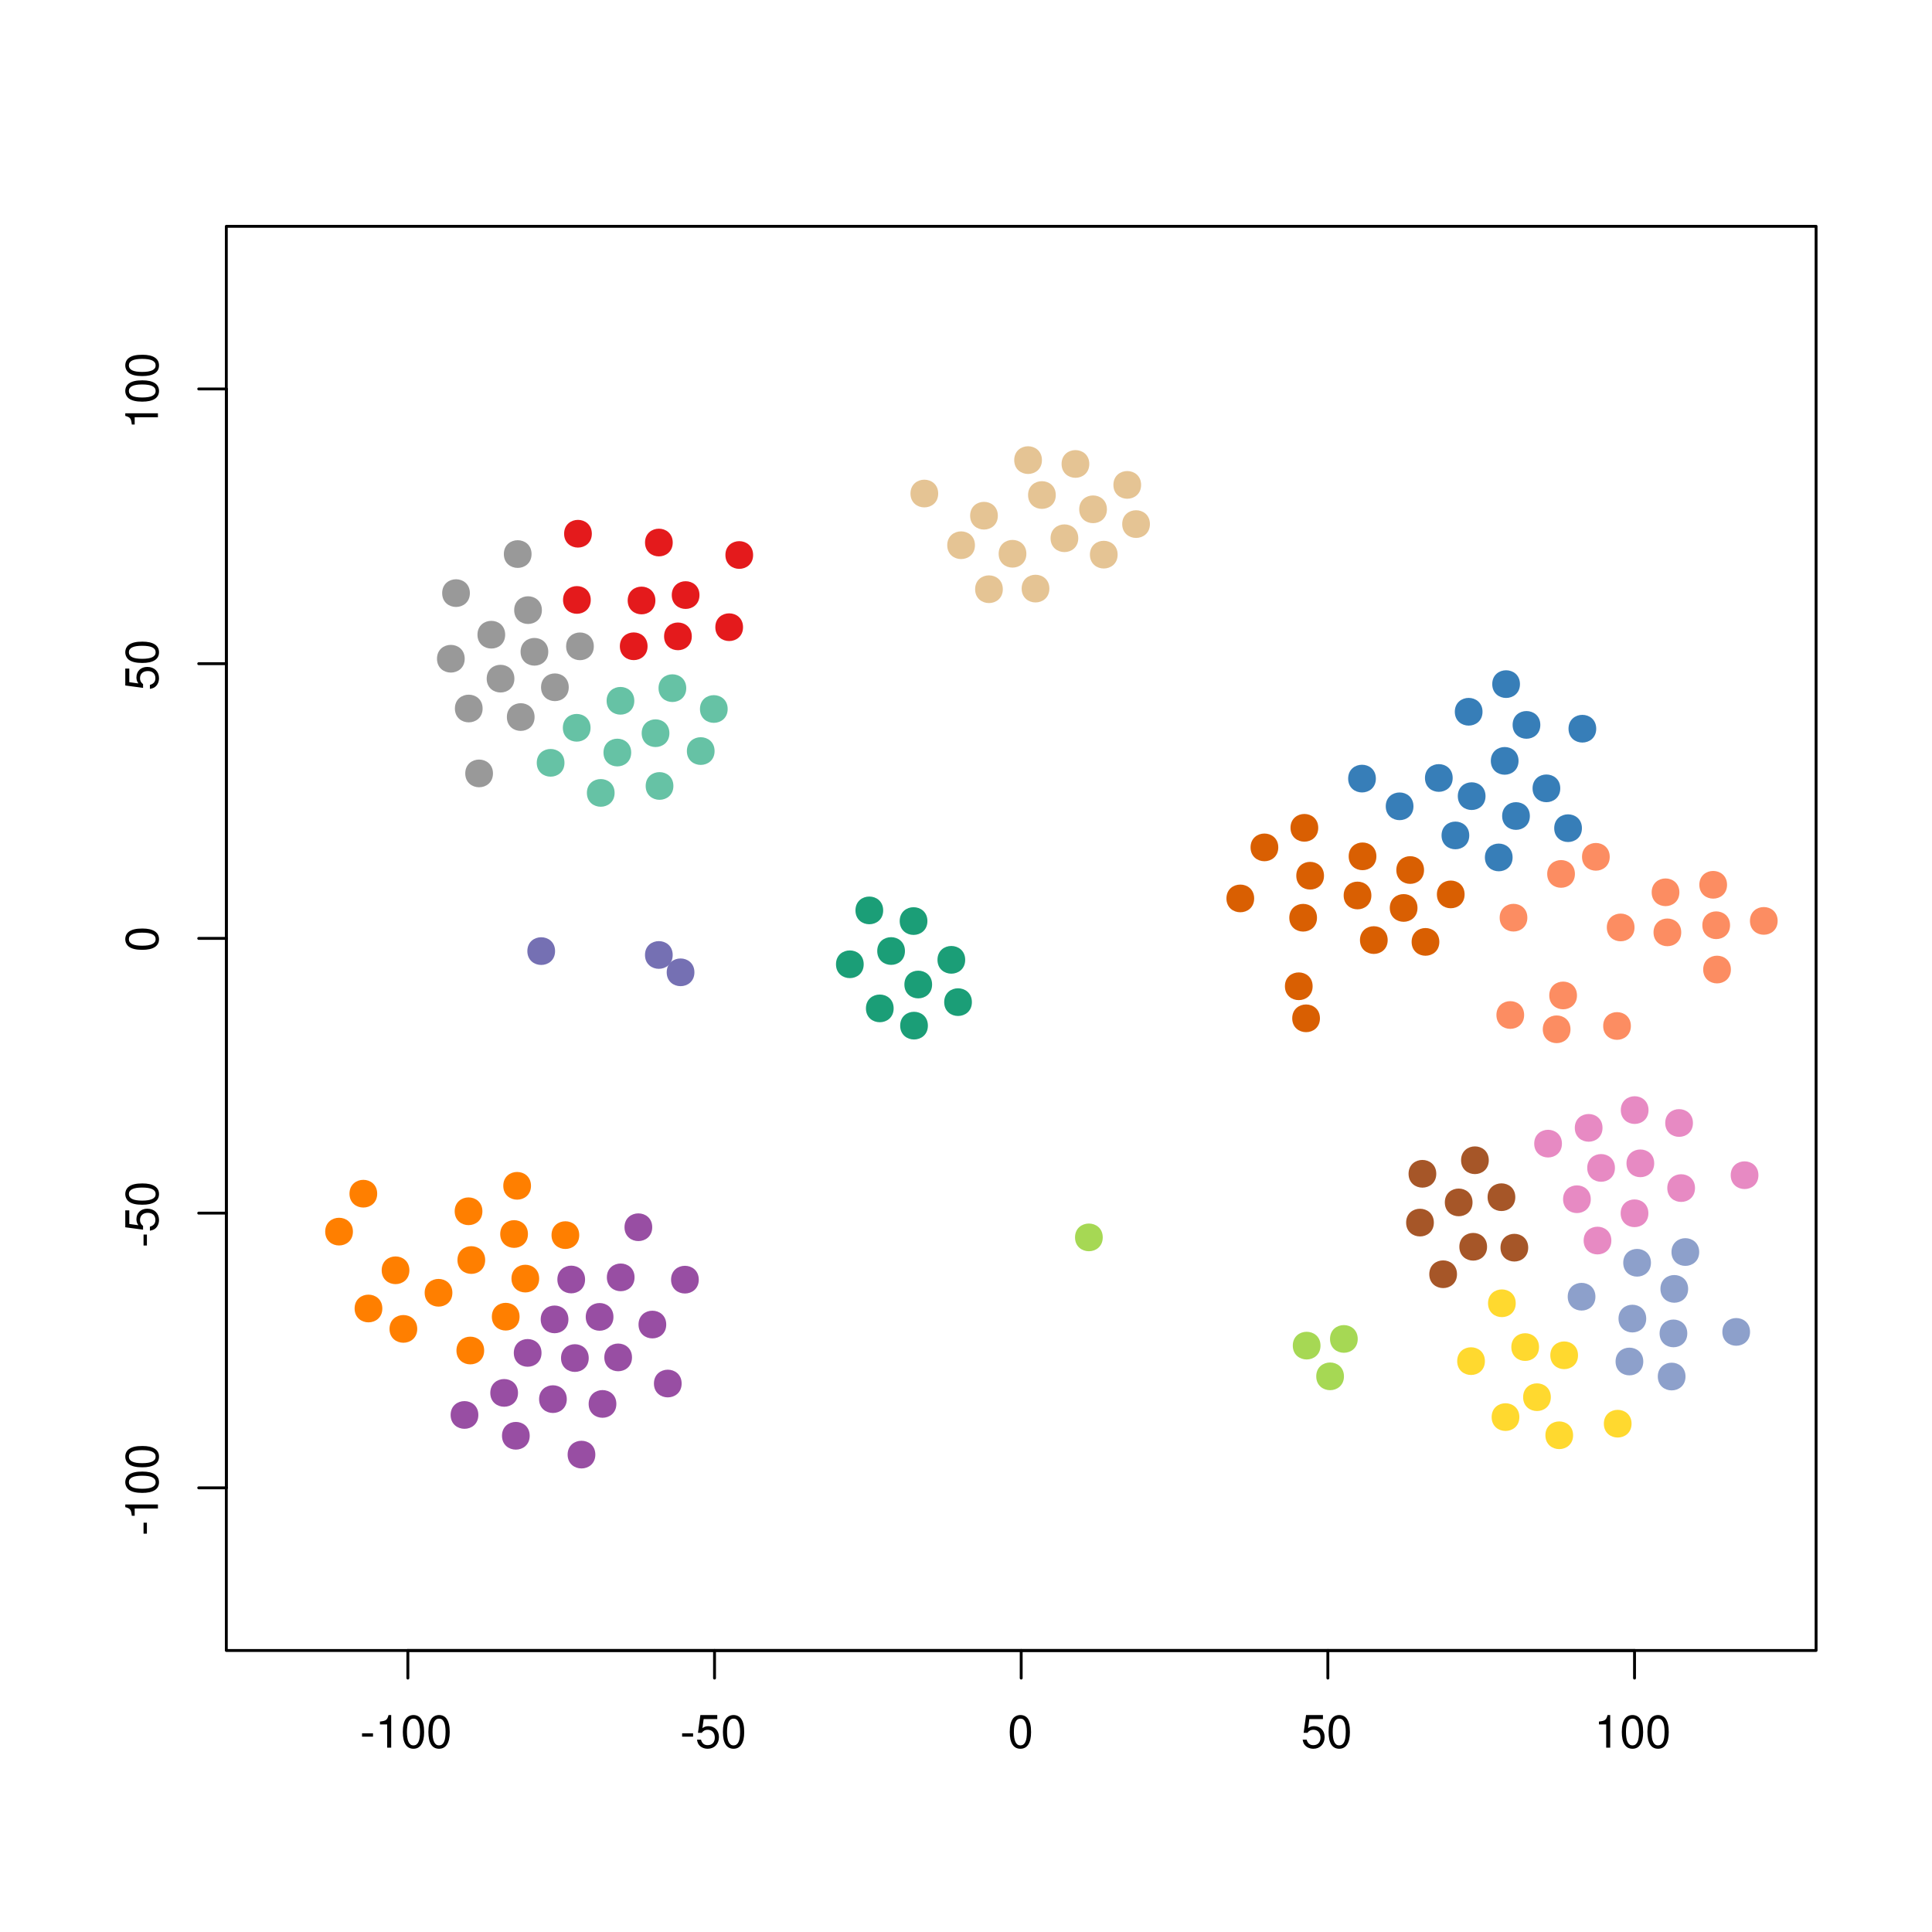 <?xml version="1.0" encoding="UTF-8"?>
<svg xmlns="http://www.w3.org/2000/svg" xmlns:xlink="http://www.w3.org/1999/xlink" width="504pt" height="504pt" viewBox="0 0 504 504" version="1.1">
<defs>
<g>
<symbol overflow="visible" id="glyph0-0">
<path style="stroke:none;" d=""/>
</symbol>
<symbol overflow="visible" id="glyph0-1">
<path style="stroke:none;" d="M 3.406 -3.75 L 0.547 -3.75 L 0.547 -2.875 L 3.406 -2.875 L 3.406 -3.75 Z M 3.406 -3.75 "/>
</symbol>
<symbol overflow="visible" id="glyph0-2">
<path style="stroke:none;" d="M 3.109 -6.062 L 3.109 0 L 4.156 0 L 4.156 -8.516 L 3.469 -8.516 C 3.094 -7.203 2.859 -7.016 1.219 -6.812 L 1.219 -6.062 L 3.109 -6.062 Z M 3.109 -6.062 "/>
</symbol>
<symbol overflow="visible" id="glyph0-3">
<path style="stroke:none;" d="M 3.297 -8.516 C 2.516 -8.516 1.781 -8.156 1.344 -7.578 C 0.797 -6.828 0.516 -5.688 0.516 -4.109 C 0.516 -1.25 1.469 0.281 3.297 0.281 C 5.094 0.281 6.078 -1.25 6.078 -4.047 C 6.078 -5.703 5.812 -6.797 5.25 -7.578 C 4.812 -8.172 4.109 -8.516 3.297 -8.516 Z M 3.297 -7.578 C 4.438 -7.578 5 -6.422 5 -4.141 C 5 -1.734 4.453 -0.594 3.281 -0.594 C 2.156 -0.594 1.594 -1.781 1.594 -4.109 C 1.594 -6.438 2.156 -7.578 3.297 -7.578 Z M 3.297 -7.578 "/>
</symbol>
<symbol overflow="visible" id="glyph0-4">
<path style="stroke:none;" d="M 5.719 -8.516 L 1.312 -8.516 L 0.688 -3.875 L 1.656 -3.875 C 2.141 -4.469 2.562 -4.672 3.219 -4.672 C 4.359 -4.672 5.078 -3.891 5.078 -2.625 C 5.078 -1.406 4.375 -0.656 3.219 -0.656 C 2.297 -0.656 1.734 -1.125 1.469 -2.094 L 0.422 -2.094 C 0.562 -1.391 0.688 -1.062 0.938 -0.75 C 1.422 -0.094 2.281 0.281 3.234 0.281 C 4.953 0.281 6.156 -0.969 6.156 -2.766 C 6.156 -4.453 5.047 -5.609 3.406 -5.609 C 2.812 -5.609 2.328 -5.453 1.844 -5.094 L 2.172 -7.469 L 5.719 -7.469 L 5.719 -8.516 Z M 5.719 -8.516 "/>
</symbol>
<symbol overflow="visible" id="glyph1-0">
<path style="stroke:none;" d=""/>
</symbol>
<symbol overflow="visible" id="glyph1-1">
<path style="stroke:none;" d="M -3.75 -3.406 L -3.75 -0.547 L -2.875 -0.547 L -2.875 -3.406 L -3.75 -3.406 Z M -3.75 -3.406 "/>
</symbol>
<symbol overflow="visible" id="glyph1-2">
<path style="stroke:none;" d="M -6.062 -3.109 L 0 -3.109 L 0 -4.156 L -8.516 -4.156 L -8.516 -3.469 C -7.203 -3.094 -7.016 -2.859 -6.812 -1.219 L -6.062 -1.219 L -6.062 -3.109 Z M -6.062 -3.109 "/>
</symbol>
<symbol overflow="visible" id="glyph1-3">
<path style="stroke:none;" d="M -8.516 -3.297 C -8.516 -2.516 -8.156 -1.781 -7.578 -1.344 C -6.828 -0.797 -5.688 -0.516 -4.109 -0.516 C -1.25 -0.516 0.281 -1.469 0.281 -3.297 C 0.281 -5.094 -1.25 -6.078 -4.047 -6.078 C -5.703 -6.078 -6.797 -5.812 -7.578 -5.25 C -8.172 -4.812 -8.516 -4.109 -8.516 -3.297 Z M -7.578 -3.297 C -7.578 -4.438 -6.422 -5 -4.141 -5 C -1.734 -5 -0.594 -4.453 -0.594 -3.281 C -0.594 -2.156 -1.781 -1.594 -4.109 -1.594 C -6.438 -1.594 -7.578 -2.156 -7.578 -3.297 Z M -7.578 -3.297 "/>
</symbol>
<symbol overflow="visible" id="glyph1-4">
<path style="stroke:none;" d="M -8.516 -5.719 L -8.516 -1.312 L -3.875 -0.688 L -3.875 -1.656 C -4.469 -2.141 -4.672 -2.562 -4.672 -3.219 C -4.672 -4.359 -3.891 -5.078 -2.625 -5.078 C -1.406 -5.078 -0.656 -4.375 -0.656 -3.219 C -0.656 -2.297 -1.125 -1.734 -2.094 -1.469 L -2.094 -0.422 C -1.391 -0.562 -1.062 -0.688 -0.75 -0.938 C -0.094 -1.422 0.281 -2.281 0.281 -3.234 C 0.281 -4.953 -0.969 -6.156 -2.766 -6.156 C -4.453 -6.156 -5.609 -5.047 -5.609 -3.406 C -5.609 -2.812 -5.453 -2.328 -5.094 -1.844 L -7.469 -2.172 L -7.469 -5.719 L -8.516 -5.719 Z M -8.516 -5.719 "/>
</symbol>
</g>
<clipPath id="clip1">
  <path d="M 59.039 59.039 L 474.758 59.039 L 474.758 431.559 L 59.039 431.559 Z M 59.039 59.039 "/>
</clipPath>
<clipPath id="clip2">
  <path d="M 0 0 L 505 0 L 505 505 L 0 505 Z M 0 0 "/>
</clipPath>
</defs>
<g id="surface0">
<rect x="0" y="0" width="504" height="504" style="fill:rgb(100%,100%,100%);fill-opacity:1;stroke:none;"/>
<g clip-path="url(#clip1)" clip-rule="nonzero">
<path style="fill-rule:nonzero;fill:rgb(55.294%,62.745%,79.608%);fill-opacity:1;stroke-width:0.75;stroke-linecap:round;stroke-linejoin:round;stroke:rgb(55.294%,62.745%,79.608%);stroke-opacity:1;stroke-miterlimit:10;" d="M 439.789 347.844 C 439.789 352.164 433.312 352.164 433.312 347.844 C 433.312 343.523 439.789 343.523 439.789 347.844 "/>
<path style="fill-rule:nonzero;fill:rgb(100%,85.098%,18.431%);fill-opacity:1;stroke-width:0.75;stroke-linecap:round;stroke-linejoin:round;stroke:rgb(100%,85.098%,18.431%);stroke-opacity:1;stroke-miterlimit:10;" d="M 395.035 339.984 C 395.035 344.305 388.555 344.305 388.555 339.984 C 388.555 335.664 395.035 335.664 395.035 339.984 "/>
<path style="fill-rule:nonzero;fill:rgb(98.824%,55.294%,38.431%);fill-opacity:1;stroke-width:0.75;stroke-linecap:round;stroke-linejoin:round;stroke:rgb(98.824%,55.294%,38.431%);stroke-opacity:1;stroke-miterlimit:10;" d="M 410.473 227.98 C 410.473 232.301 403.992 232.301 403.992 227.98 C 403.992 223.66 410.473 223.66 410.473 227.98 "/>
<path style="fill-rule:nonzero;fill:rgb(90.588%,54.118%,76.471%);fill-opacity:1;stroke-width:0.75;stroke-linecap:round;stroke-linejoin:round;stroke:rgb(90.588%,54.118%,76.471%);stroke-opacity:1;stroke-miterlimit:10;" d="M 420.914 304.676 C 420.914 308.996 414.434 308.996 414.434 304.676 C 414.434 300.355 420.914 300.355 420.914 304.676 "/>
<path style="fill-rule:nonzero;fill:rgb(90.588%,54.118%,76.471%);fill-opacity:1;stroke-width:0.75;stroke-linecap:round;stroke-linejoin:round;stroke:rgb(90.588%,54.118%,76.471%);stroke-opacity:1;stroke-miterlimit:10;" d="M 441.262 292.957 C 441.262 297.277 434.781 297.277 434.781 292.957 C 434.781 288.637 441.262 288.637 441.262 292.957 "/>
<path style="fill-rule:nonzero;fill:rgb(65.098%,33.725%,15.686%);fill-opacity:1;stroke-width:0.75;stroke-linecap:round;stroke-linejoin:round;stroke:rgb(65.098%,33.725%,15.686%);stroke-opacity:1;stroke-miterlimit:10;" d="M 379.711 332.41 C 379.711 336.73 373.23 336.73 373.23 332.41 C 373.23 328.09 379.711 328.09 379.711 332.41 "/>
<path style="fill-rule:nonzero;fill:rgb(65.098%,33.725%,15.686%);fill-opacity:1;stroke-width:0.75;stroke-linecap:round;stroke-linejoin:round;stroke:rgb(65.098%,33.725%,15.686%);stroke-opacity:1;stroke-miterlimit:10;" d="M 388.004 302.672 C 388.004 306.992 381.523 306.992 381.523 302.672 C 381.523 298.352 388.004 298.352 388.004 302.672 "/>
<path style="fill-rule:nonzero;fill:rgb(65.098%,33.725%,15.686%);fill-opacity:1;stroke-width:0.75;stroke-linecap:round;stroke-linejoin:round;stroke:rgb(65.098%,33.725%,15.686%);stroke-opacity:1;stroke-miterlimit:10;" d="M 387.555 325.246 C 387.555 329.566 381.074 329.566 381.074 325.246 C 381.074 320.926 387.555 320.926 387.555 325.246 "/>
<path style="fill-rule:nonzero;fill:rgb(65.098%,33.725%,15.686%);fill-opacity:1;stroke-width:0.75;stroke-linecap:round;stroke-linejoin:round;stroke:rgb(65.098%,33.725%,15.686%);stroke-opacity:1;stroke-miterlimit:10;" d="M 374.305 306.207 C 374.305 310.527 367.824 310.527 367.824 306.207 C 367.824 301.887 374.305 301.887 374.305 306.207 "/>
<path style="fill-rule:nonzero;fill:rgb(90.588%,54.118%,76.471%);fill-opacity:1;stroke-width:0.75;stroke-linecap:round;stroke-linejoin:round;stroke:rgb(90.588%,54.118%,76.471%);stroke-opacity:1;stroke-miterlimit:10;" d="M 429.676 289.59 C 429.676 293.91 423.195 293.91 423.195 289.59 C 423.195 285.27 429.676 285.27 429.676 289.59 "/>
<path style="fill-rule:nonzero;fill:rgb(65.098%,33.725%,15.686%);fill-opacity:1;stroke-width:0.75;stroke-linecap:round;stroke-linejoin:round;stroke:rgb(65.098%,33.725%,15.686%);stroke-opacity:1;stroke-miterlimit:10;" d="M 394.922 312.312 C 394.922 316.633 388.441 316.633 388.441 312.312 C 388.441 307.996 394.922 307.996 394.922 312.312 "/>
<path style="fill-rule:nonzero;fill:rgb(21.569%,49.412%,72.157%);fill-opacity:1;stroke-width:0.75;stroke-linecap:round;stroke-linejoin:round;stroke:rgb(21.569%,49.412%,72.157%);stroke-opacity:1;stroke-miterlimit:10;" d="M 394.215 223.68 C 394.215 228 387.738 228 387.738 223.68 C 387.738 219.359 394.215 219.359 394.215 223.68 "/>
<path style="fill-rule:nonzero;fill:rgb(90.588%,54.118%,76.471%);fill-opacity:1;stroke-width:0.75;stroke-linecap:round;stroke-linejoin:round;stroke:rgb(90.588%,54.118%,76.471%);stroke-opacity:1;stroke-miterlimit:10;" d="M 407.086 298.34 C 407.086 302.66 400.605 302.66 400.605 298.34 C 400.605 294.02 407.086 294.02 407.086 298.34 "/>
<path style="fill-rule:nonzero;fill:rgb(55.294%,62.745%,79.608%);fill-opacity:1;stroke-width:0.75;stroke-linecap:round;stroke-linejoin:round;stroke:rgb(55.294%,62.745%,79.608%);stroke-opacity:1;stroke-miterlimit:10;" d="M 442.895 326.617 C 442.895 330.938 436.414 330.938 436.414 326.617 C 436.414 322.297 442.895 322.297 442.895 326.617 "/>
<path style="fill-rule:nonzero;fill:rgb(90.588%,54.118%,76.471%);fill-opacity:1;stroke-width:0.75;stroke-linecap:round;stroke-linejoin:round;stroke:rgb(90.588%,54.118%,76.471%);stroke-opacity:1;stroke-miterlimit:10;" d="M 441.801 309.934 C 441.801 314.254 435.32 314.254 435.32 309.934 C 435.32 305.617 441.801 305.617 441.801 309.934 "/>
<path style="fill-rule:nonzero;fill:rgb(65.098%,33.725%,15.686%);fill-opacity:1;stroke-width:0.75;stroke-linecap:round;stroke-linejoin:round;stroke:rgb(65.098%,33.725%,15.686%);stroke-opacity:1;stroke-miterlimit:10;" d="M 383.766 313.672 C 383.766 317.992 377.285 317.992 377.285 313.672 C 377.285 309.352 383.766 309.352 383.766 313.672 "/>
<path style="fill-rule:nonzero;fill:rgb(90.588%,54.118%,76.471%);fill-opacity:1;stroke-width:0.75;stroke-linecap:round;stroke-linejoin:round;stroke:rgb(90.588%,54.118%,76.471%);stroke-opacity:1;stroke-miterlimit:10;" d="M 429.637 316.508 C 429.637 320.828 423.156 320.828 423.156 316.508 C 423.156 312.188 429.637 312.188 429.637 316.508 "/>
<path style="fill-rule:nonzero;fill:rgb(65.098%,33.725%,15.686%);fill-opacity:1;stroke-width:0.75;stroke-linecap:round;stroke-linejoin:round;stroke:rgb(65.098%,33.725%,15.686%);stroke-opacity:1;stroke-miterlimit:10;" d="M 398.289 325.48 C 398.289 329.801 391.809 329.801 391.809 325.48 C 391.809 321.16 398.289 321.16 398.289 325.48 "/>
<path style="fill-rule:nonzero;fill:rgb(90.588%,54.118%,76.471%);fill-opacity:1;stroke-width:0.75;stroke-linecap:round;stroke-linejoin:round;stroke:rgb(90.588%,54.118%,76.471%);stroke-opacity:1;stroke-miterlimit:10;" d="M 417.672 294.227 C 417.672 298.547 411.191 298.547 411.191 294.227 C 411.191 289.906 417.672 289.906 417.672 294.227 "/>
<path style="fill-rule:nonzero;fill:rgb(90.588%,54.118%,76.471%);fill-opacity:1;stroke-width:0.75;stroke-linecap:round;stroke-linejoin:round;stroke:rgb(90.588%,54.118%,76.471%);stroke-opacity:1;stroke-miterlimit:10;" d="M 458.344 306.574 C 458.344 310.895 451.863 310.895 451.863 306.574 C 451.863 302.254 458.344 302.254 458.344 306.574 "/>
<path style="fill-rule:nonzero;fill:rgb(98.824%,55.294%,38.431%);fill-opacity:1;stroke-width:0.75;stroke-linecap:round;stroke-linejoin:round;stroke:rgb(98.824%,55.294%,38.431%);stroke-opacity:1;stroke-miterlimit:10;" d="M 411.012 259.684 C 411.012 264.004 404.531 264.004 404.531 259.684 C 404.531 255.363 411.012 255.363 411.012 259.684 "/>
<path style="fill-rule:nonzero;fill:rgb(65.098%,33.725%,15.686%);fill-opacity:1;stroke-width:0.75;stroke-linecap:round;stroke-linejoin:round;stroke:rgb(65.098%,33.725%,15.686%);stroke-opacity:1;stroke-miterlimit:10;" d="M 373.672 318.938 C 373.672 323.258 367.191 323.258 367.191 318.938 C 367.191 314.617 373.672 314.617 373.672 318.938 "/>
<path style="fill-rule:nonzero;fill:rgb(90.588%,54.118%,76.471%);fill-opacity:1;stroke-width:0.75;stroke-linecap:round;stroke-linejoin:round;stroke:rgb(90.588%,54.118%,76.471%);stroke-opacity:1;stroke-miterlimit:10;" d="M 431.156 303.48 C 431.156 307.801 424.676 307.801 424.676 303.48 C 424.676 299.16 431.156 299.16 431.156 303.48 "/>
<path style="fill-rule:nonzero;fill:rgb(90.588%,54.118%,76.471%);fill-opacity:1;stroke-width:0.75;stroke-linecap:round;stroke-linejoin:round;stroke:rgb(90.588%,54.118%,76.471%);stroke-opacity:1;stroke-miterlimit:10;" d="M 419.98 323.625 C 419.98 327.945 413.5 327.945 413.5 323.625 C 413.5 319.305 419.98 319.305 419.98 323.625 "/>
<path style="fill-rule:nonzero;fill:rgb(55.294%,62.745%,79.608%);fill-opacity:1;stroke-width:0.75;stroke-linecap:round;stroke-linejoin:round;stroke:rgb(55.294%,62.745%,79.608%);stroke-opacity:1;stroke-miterlimit:10;" d="M 430.309 329.418 C 430.309 333.738 423.828 333.738 423.828 329.418 C 423.828 325.098 430.309 325.098 430.309 329.418 "/>
<path style="fill-rule:nonzero;fill:rgb(90.588%,54.118%,76.471%);fill-opacity:1;stroke-width:0.75;stroke-linecap:round;stroke-linejoin:round;stroke:rgb(90.588%,54.118%,76.471%);stroke-opacity:1;stroke-miterlimit:10;" d="M 414.609 312.844 C 414.609 317.164 408.133 317.164 408.133 312.844 C 408.133 308.523 414.609 308.523 414.609 312.844 "/>
<path style="fill-rule:nonzero;fill:rgb(100%,85.098%,18.431%);fill-opacity:1;stroke-width:0.75;stroke-linecap:round;stroke-linejoin:round;stroke:rgb(100%,85.098%,18.431%);stroke-opacity:1;stroke-miterlimit:10;" d="M 401.109 351.414 C 401.109 355.734 394.633 355.734 394.633 351.414 C 394.633 347.094 401.109 347.094 401.109 351.414 "/>
<path style="fill-rule:nonzero;fill:rgb(98.824%,55.294%,38.431%);fill-opacity:1;stroke-width:0.75;stroke-linecap:round;stroke-linejoin:round;stroke:rgb(98.824%,55.294%,38.431%);stroke-opacity:1;stroke-miterlimit:10;" d="M 425.07 267.648 C 425.07 271.969 418.594 271.969 418.594 267.648 C 418.594 263.328 425.07 263.328 425.07 267.648 "/>
<path style="fill-rule:nonzero;fill:rgb(85.098%,37.255%,0.784%);fill-opacity:1;stroke-width:0.75;stroke-linecap:round;stroke-linejoin:round;stroke:rgb(85.098%,37.255%,0.784%);stroke-opacity:1;stroke-miterlimit:10;" d="M 381.695 233.324 C 381.695 237.645 375.215 237.645 375.215 233.324 C 375.215 229.004 381.695 229.004 381.695 233.324 "/>
<path style="fill-rule:nonzero;fill:rgb(21.569%,49.412%,72.157%);fill-opacity:1;stroke-width:0.75;stroke-linecap:round;stroke-linejoin:round;stroke:rgb(21.569%,49.412%,72.157%);stroke-opacity:1;stroke-miterlimit:10;" d="M 387.152 207.691 C 387.152 212.012 380.672 212.012 380.672 207.691 C 380.672 203.371 387.152 203.371 387.152 207.691 "/>
<path style="fill-rule:nonzero;fill:rgb(21.569%,49.412%,72.157%);fill-opacity:1;stroke-width:0.75;stroke-linecap:round;stroke-linejoin:round;stroke:rgb(21.569%,49.412%,72.157%);stroke-opacity:1;stroke-miterlimit:10;" d="M 378.586 202.953 C 378.586 207.273 372.105 207.273 372.105 202.953 C 372.105 198.633 378.586 198.633 378.586 202.953 "/>
<path style="fill-rule:nonzero;fill:rgb(98.824%,55.294%,38.431%);fill-opacity:1;stroke-width:0.75;stroke-linecap:round;stroke-linejoin:round;stroke:rgb(98.824%,55.294%,38.431%);stroke-opacity:1;stroke-miterlimit:10;" d="M 409.32 268.512 C 409.32 272.832 402.84 272.832 402.84 268.512 C 402.84 264.191 409.32 264.191 409.32 268.512 "/>
<path style="fill-rule:nonzero;fill:rgb(85.098%,37.255%,0.784%);fill-opacity:1;stroke-width:0.75;stroke-linecap:round;stroke-linejoin:round;stroke:rgb(85.098%,37.255%,0.784%);stroke-opacity:1;stroke-miterlimit:10;" d="M 371.113 226.965 C 371.113 231.285 364.633 231.285 364.633 226.965 C 364.633 222.645 371.113 222.645 371.113 226.965 "/>
<path style="fill-rule:nonzero;fill:rgb(98.824%,55.294%,38.431%);fill-opacity:1;stroke-width:0.75;stroke-linecap:round;stroke-linejoin:round;stroke:rgb(98.824%,55.294%,38.431%);stroke-opacity:1;stroke-miterlimit:10;" d="M 419.555 223.52 C 419.555 227.84 413.074 227.84 413.074 223.52 C 413.074 219.199 419.555 219.199 419.555 223.52 "/>
<path style="fill-rule:nonzero;fill:rgb(98.824%,55.294%,38.431%);fill-opacity:1;stroke-width:0.75;stroke-linecap:round;stroke-linejoin:round;stroke:rgb(98.824%,55.294%,38.431%);stroke-opacity:1;stroke-miterlimit:10;" d="M 397.227 264.785 C 397.227 269.105 390.746 269.105 390.746 264.785 C 390.746 260.465 397.227 260.465 397.227 264.785 "/>
<path style="fill-rule:nonzero;fill:rgb(85.098%,37.255%,0.784%);fill-opacity:1;stroke-width:0.75;stroke-linecap:round;stroke-linejoin:round;stroke:rgb(85.098%,37.255%,0.784%);stroke-opacity:1;stroke-miterlimit:10;" d="M 358.684 223.395 C 358.684 227.711 352.203 227.711 352.203 223.395 C 352.203 219.074 358.684 219.074 358.684 223.395 "/>
<path style="fill-rule:nonzero;fill:rgb(85.098%,37.255%,0.784%);fill-opacity:1;stroke-width:0.75;stroke-linecap:round;stroke-linejoin:round;stroke:rgb(85.098%,37.255%,0.784%);stroke-opacity:1;stroke-miterlimit:10;" d="M 375.102 245.711 C 375.102 250.031 368.625 250.031 368.625 245.711 C 368.625 241.391 375.102 241.391 375.102 245.711 "/>
<path style="fill-rule:nonzero;fill:rgb(85.098%,37.255%,0.784%);fill-opacity:1;stroke-width:0.75;stroke-linecap:round;stroke-linejoin:round;stroke:rgb(85.098%,37.255%,0.784%);stroke-opacity:1;stroke-miterlimit:10;" d="M 343.512 215.953 C 343.512 220.273 337.031 220.273 337.031 215.953 C 337.031 211.633 343.512 211.633 343.512 215.953 "/>
<path style="fill-rule:nonzero;fill:rgb(85.098%,37.255%,0.784%);fill-opacity:1;stroke-width:0.75;stroke-linecap:round;stroke-linejoin:round;stroke:rgb(85.098%,37.255%,0.784%);stroke-opacity:1;stroke-miterlimit:10;" d="M 345.016 228.449 C 345.016 232.766 338.535 232.766 338.535 228.449 C 338.535 224.129 345.016 224.129 345.016 228.449 "/>
<path style="fill-rule:nonzero;fill:rgb(85.098%,37.255%,0.784%);fill-opacity:1;stroke-width:0.75;stroke-linecap:round;stroke-linejoin:round;stroke:rgb(85.098%,37.255%,0.784%);stroke-opacity:1;stroke-miterlimit:10;" d="M 333.09 221.059 C 333.09 225.379 326.609 225.379 326.609 221.059 C 326.609 216.738 333.09 216.738 333.09 221.059 "/>
<path style="fill-rule:nonzero;fill:rgb(85.098%,37.255%,0.784%);fill-opacity:1;stroke-width:0.75;stroke-linecap:round;stroke-linejoin:round;stroke:rgb(85.098%,37.255%,0.784%);stroke-opacity:1;stroke-miterlimit:10;" d="M 326.797 234.375 C 326.797 238.691 320.316 238.691 320.316 234.375 C 320.316 230.055 326.797 230.055 326.797 234.375 "/>
<path style="fill-rule:nonzero;fill:rgb(85.098%,37.255%,0.784%);fill-opacity:1;stroke-width:0.75;stroke-linecap:round;stroke-linejoin:round;stroke:rgb(85.098%,37.255%,0.784%);stroke-opacity:1;stroke-miterlimit:10;" d="M 343.188 239.41 C 343.188 243.73 336.711 243.73 336.711 239.41 C 336.711 235.09 343.188 235.09 343.188 239.41 "/>
<path style="fill-rule:nonzero;fill:rgb(85.098%,37.255%,0.784%);fill-opacity:1;stroke-width:0.75;stroke-linecap:round;stroke-linejoin:round;stroke:rgb(85.098%,37.255%,0.784%);stroke-opacity:1;stroke-miterlimit:10;" d="M 361.629 245.238 C 361.629 249.559 355.148 249.559 355.148 245.238 C 355.148 240.918 361.629 240.918 361.629 245.238 "/>
<path style="fill-rule:nonzero;fill:rgb(85.098%,37.255%,0.784%);fill-opacity:1;stroke-width:0.75;stroke-linecap:round;stroke-linejoin:round;stroke:rgb(85.098%,37.255%,0.784%);stroke-opacity:1;stroke-miterlimit:10;" d="M 369.406 236.855 C 369.406 241.176 362.926 241.176 362.926 236.855 C 362.926 232.535 369.406 232.535 369.406 236.855 "/>
<path style="fill-rule:nonzero;fill:rgb(85.098%,37.255%,0.784%);fill-opacity:1;stroke-width:0.75;stroke-linecap:round;stroke-linejoin:round;stroke:rgb(85.098%,37.255%,0.784%);stroke-opacity:1;stroke-miterlimit:10;" d="M 357.375 233.605 C 357.375 237.926 350.895 237.926 350.895 233.605 C 350.895 229.285 357.375 229.285 357.375 233.605 "/>
<path style="fill-rule:nonzero;fill:rgb(21.569%,49.412%,72.157%);fill-opacity:1;stroke-width:0.75;stroke-linecap:round;stroke-linejoin:round;stroke:rgb(21.569%,49.412%,72.157%);stroke-opacity:1;stroke-miterlimit:10;" d="M 358.547 203.113 C 358.547 207.434 352.066 207.434 352.066 203.113 C 352.066 198.793 358.547 198.793 358.547 203.113 "/>
<path style="fill-rule:nonzero;fill:rgb(21.569%,49.412%,72.157%);fill-opacity:1;stroke-width:0.75;stroke-linecap:round;stroke-linejoin:round;stroke:rgb(21.569%,49.412%,72.157%);stroke-opacity:1;stroke-miterlimit:10;" d="M 368.355 210.344 C 368.355 214.664 361.875 214.664 361.875 210.344 C 361.875 206.023 368.355 206.023 368.355 210.344 "/>
<path style="fill-rule:nonzero;fill:rgb(98.824%,55.294%,38.431%);fill-opacity:1;stroke-width:0.75;stroke-linecap:round;stroke-linejoin:round;stroke:rgb(98.824%,55.294%,38.431%);stroke-opacity:1;stroke-miterlimit:10;" d="M 463.359 240.234 C 463.359 244.555 456.883 244.555 456.883 240.234 C 456.883 235.914 463.359 235.914 463.359 240.234 "/>
<path style="fill-rule:nonzero;fill:rgb(98.824%,55.294%,38.431%);fill-opacity:1;stroke-width:0.75;stroke-linecap:round;stroke-linejoin:round;stroke:rgb(98.824%,55.294%,38.431%);stroke-opacity:1;stroke-miterlimit:10;" d="M 438.207 243.227 C 438.207 247.547 431.727 247.547 431.727 243.227 C 431.727 238.906 438.207 238.906 438.207 243.227 "/>
<path style="fill-rule:nonzero;fill:rgb(98.824%,55.294%,38.431%);fill-opacity:1;stroke-width:0.75;stroke-linecap:round;stroke-linejoin:round;stroke:rgb(98.824%,55.294%,38.431%);stroke-opacity:1;stroke-miterlimit:10;" d="M 451.164 252.926 C 451.164 257.246 444.684 257.246 444.684 252.926 C 444.684 248.605 451.164 248.605 451.164 252.926 "/>
<path style="fill-rule:nonzero;fill:rgb(100%,85.098%,18.431%);fill-opacity:1;stroke-width:0.75;stroke-linecap:round;stroke-linejoin:round;stroke:rgb(100%,85.098%,18.431%);stroke-opacity:1;stroke-miterlimit:10;" d="M 386.992 355.078 C 386.992 359.398 380.512 359.398 380.512 355.078 C 380.512 350.758 386.992 350.758 386.992 355.078 "/>
<path style="fill-rule:nonzero;fill:rgb(45.882%,43.922%,70.196%);fill-opacity:1;stroke-width:0.75;stroke-linecap:round;stroke-linejoin:round;stroke:rgb(45.882%,43.922%,70.196%);stroke-opacity:1;stroke-miterlimit:10;" d="M 144.426 248.113 C 144.426 252.434 137.945 252.434 137.945 248.113 C 137.945 243.793 144.426 243.793 144.426 248.113 "/>
<path style="fill-rule:nonzero;fill:rgb(55.294%,62.745%,79.608%);fill-opacity:1;stroke-width:0.75;stroke-linecap:round;stroke-linejoin:round;stroke:rgb(55.294%,62.745%,79.608%);stroke-opacity:1;stroke-miterlimit:10;" d="M 429.074 343.98 C 429.074 348.301 422.594 348.301 422.594 343.98 C 422.594 339.66 429.074 339.66 429.074 343.98 "/>
<path style="fill-rule:nonzero;fill:rgb(55.294%,62.745%,79.608%);fill-opacity:1;stroke-width:0.75;stroke-linecap:round;stroke-linejoin:round;stroke:rgb(55.294%,62.745%,79.608%);stroke-opacity:1;stroke-miterlimit:10;" d="M 439.324 359.098 C 439.324 363.418 432.844 363.418 432.844 359.098 C 432.844 354.777 439.324 354.777 439.324 359.098 "/>
<path style="fill-rule:nonzero;fill:rgb(55.294%,62.745%,79.608%);fill-opacity:1;stroke-width:0.75;stroke-linecap:round;stroke-linejoin:round;stroke:rgb(55.294%,62.745%,79.608%);stroke-opacity:1;stroke-miterlimit:10;" d="M 428.309 355.176 C 428.309 359.496 421.828 359.496 421.828 355.176 C 421.828 350.855 428.309 350.855 428.309 355.176 "/>
<path style="fill-rule:nonzero;fill:rgb(100%,85.098%,18.431%);fill-opacity:1;stroke-width:0.75;stroke-linecap:round;stroke-linejoin:round;stroke:rgb(100%,85.098%,18.431%);stroke-opacity:1;stroke-miterlimit:10;" d="M 411.281 353.555 C 411.281 357.875 404.805 357.875 404.805 353.555 C 404.805 349.234 411.281 349.234 411.281 353.555 "/>
<path style="fill-rule:nonzero;fill:rgb(89.412%,10.196%,10.98%);fill-opacity:1;stroke-width:0.75;stroke-linecap:round;stroke-linejoin:round;stroke:rgb(89.412%,10.196%,10.98%);stroke-opacity:1;stroke-miterlimit:10;" d="M 180.094 166.008 C 180.094 170.328 173.613 170.328 173.613 166.008 C 173.613 161.688 180.094 161.688 180.094 166.008 "/>
<path style="fill-rule:nonzero;fill:rgb(21.569%,49.412%,72.157%);fill-opacity:1;stroke-width:0.75;stroke-linecap:round;stroke-linejoin:round;stroke:rgb(21.569%,49.412%,72.157%);stroke-opacity:1;stroke-miterlimit:10;" d="M 382.91 217.938 C 382.91 222.258 376.43 222.258 376.43 217.938 C 376.43 213.621 382.91 213.621 382.91 217.938 "/>
<path style="fill-rule:nonzero;fill:rgb(21.569%,49.412%,72.157%);fill-opacity:1;stroke-width:0.75;stroke-linecap:round;stroke-linejoin:round;stroke:rgb(21.569%,49.412%,72.157%);stroke-opacity:1;stroke-miterlimit:10;" d="M 412.301 216.047 C 412.301 220.367 405.82 220.367 405.82 216.047 C 405.82 211.727 412.301 211.727 412.301 216.047 "/>
<path style="fill-rule:nonzero;fill:rgb(98.824%,55.294%,38.431%);fill-opacity:1;stroke-width:0.75;stroke-linecap:round;stroke-linejoin:round;stroke:rgb(98.824%,55.294%,38.431%);stroke-opacity:1;stroke-miterlimit:10;" d="M 398.066 239.395 C 398.066 243.715 391.59 243.715 391.59 239.395 C 391.59 235.074 398.066 235.074 398.066 239.395 "/>
<path style="fill-rule:nonzero;fill:rgb(21.569%,49.412%,72.157%);fill-opacity:1;stroke-width:0.75;stroke-linecap:round;stroke-linejoin:round;stroke:rgb(21.569%,49.412%,72.157%);stroke-opacity:1;stroke-miterlimit:10;" d="M 398.719 212.875 C 398.719 217.195 392.238 217.195 392.238 212.875 C 392.238 208.555 398.719 208.555 398.719 212.875 "/>
<path style="fill-rule:nonzero;fill:rgb(40%,76.078%,64.706%);fill-opacity:1;stroke-width:0.75;stroke-linecap:round;stroke-linejoin:round;stroke:rgb(40%,76.078%,64.706%);stroke-opacity:1;stroke-miterlimit:10;" d="M 164.285 196.316 C 164.285 200.637 157.805 200.637 157.805 196.316 C 157.805 191.996 164.285 191.996 164.285 196.316 "/>
<path style="fill-rule:nonzero;fill:rgb(60%,60%,60%);fill-opacity:1;stroke-width:0.75;stroke-linecap:round;stroke-linejoin:round;stroke:rgb(60%,60%,60%);stroke-opacity:1;stroke-miterlimit:10;" d="M 154.535 168.609 C 154.535 172.93 148.059 172.93 148.059 168.609 C 148.059 164.289 154.535 164.289 154.535 168.609 "/>
<path style="fill-rule:nonzero;fill:rgb(60%,60%,60%);fill-opacity:1;stroke-width:0.75;stroke-linecap:round;stroke-linejoin:round;stroke:rgb(60%,60%,60%);stroke-opacity:1;stroke-miterlimit:10;" d="M 142.656 170.035 C 142.656 174.355 136.176 174.355 136.176 170.035 C 136.176 165.715 142.656 165.715 142.656 170.035 "/>
<path style="fill-rule:nonzero;fill:rgb(60%,60%,60%);fill-opacity:1;stroke-width:0.75;stroke-linecap:round;stroke-linejoin:round;stroke:rgb(60%,60%,60%);stroke-opacity:1;stroke-miterlimit:10;" d="M 133.816 177.039 C 133.816 181.359 127.336 181.359 127.336 177.039 C 127.336 172.719 133.816 172.719 133.816 177.039 "/>
<path style="fill-rule:nonzero;fill:rgb(60%,60%,60%);fill-opacity:1;stroke-width:0.75;stroke-linecap:round;stroke-linejoin:round;stroke:rgb(60%,60%,60%);stroke-opacity:1;stroke-miterlimit:10;" d="M 120.852 171.844 C 120.852 176.164 114.371 176.164 114.371 171.844 C 114.371 167.523 120.852 167.523 120.852 171.844 "/>
<path style="fill-rule:nonzero;fill:rgb(89.412%,10.196%,10.98%);fill-opacity:1;stroke-width:0.75;stroke-linecap:round;stroke-linejoin:round;stroke:rgb(89.412%,10.196%,10.98%);stroke-opacity:1;stroke-miterlimit:10;" d="M 168.555 168.594 C 168.555 172.914 162.074 172.914 162.074 168.594 C 162.074 164.273 168.555 164.273 168.555 168.594 "/>
<path style="fill-rule:nonzero;fill:rgb(60%,60%,60%);fill-opacity:1;stroke-width:0.75;stroke-linecap:round;stroke-linejoin:round;stroke:rgb(60%,60%,60%);stroke-opacity:1;stroke-miterlimit:10;" d="M 125.523 184.828 C 125.523 189.148 119.043 189.148 119.043 184.828 C 119.043 180.512 125.523 180.512 125.523 184.828 "/>
<path style="fill-rule:nonzero;fill:rgb(60%,60%,60%);fill-opacity:1;stroke-width:0.75;stroke-linecap:round;stroke-linejoin:round;stroke:rgb(60%,60%,60%);stroke-opacity:1;stroke-miterlimit:10;" d="M 128.227 201.762 C 128.227 206.082 121.746 206.082 121.746 201.762 C 121.746 197.441 128.227 197.441 128.227 201.762 "/>
<path style="fill-rule:nonzero;fill:rgb(40%,76.078%,64.706%);fill-opacity:1;stroke-width:0.75;stroke-linecap:round;stroke-linejoin:round;stroke:rgb(40%,76.078%,64.706%);stroke-opacity:1;stroke-miterlimit:10;" d="M 165.098 182.816 C 165.098 187.137 158.621 187.137 158.621 182.816 C 158.621 178.496 165.098 178.496 165.098 182.816 "/>
<path style="fill-rule:nonzero;fill:rgb(40%,76.078%,64.706%);fill-opacity:1;stroke-width:0.75;stroke-linecap:round;stroke-linejoin:round;stroke:rgb(40%,76.078%,64.706%);stroke-opacity:1;stroke-miterlimit:10;" d="M 175.293 205.035 C 175.293 209.355 168.812 209.355 168.812 205.035 C 168.812 200.715 175.293 200.715 175.293 205.035 "/>
<path style="fill-rule:nonzero;fill:rgb(40%,76.078%,64.706%);fill-opacity:1;stroke-width:0.75;stroke-linecap:round;stroke-linejoin:round;stroke:rgb(40%,76.078%,64.706%);stroke-opacity:1;stroke-miterlimit:10;" d="M 146.879 198.996 C 146.879 203.316 140.398 203.316 140.398 198.996 C 140.398 194.676 146.879 194.676 146.879 198.996 "/>
<path style="fill-rule:nonzero;fill:rgb(40%,76.078%,64.706%);fill-opacity:1;stroke-width:0.75;stroke-linecap:round;stroke-linejoin:round;stroke:rgb(40%,76.078%,64.706%);stroke-opacity:1;stroke-miterlimit:10;" d="M 153.684 189.859 C 153.684 194.18 147.203 194.18 147.203 189.859 C 147.203 185.539 153.684 185.539 153.684 189.859 "/>
<path style="fill-rule:nonzero;fill:rgb(40%,76.078%,64.706%);fill-opacity:1;stroke-width:0.75;stroke-linecap:round;stroke-linejoin:round;stroke:rgb(40%,76.078%,64.706%);stroke-opacity:1;stroke-miterlimit:10;" d="M 189.453 184.957 C 189.453 189.277 182.973 189.277 182.973 184.957 C 182.973 180.637 189.453 180.637 189.453 184.957 "/>
<path style="fill-rule:nonzero;fill:rgb(40%,76.078%,64.706%);fill-opacity:1;stroke-width:0.75;stroke-linecap:round;stroke-linejoin:round;stroke:rgb(40%,76.078%,64.706%);stroke-opacity:1;stroke-miterlimit:10;" d="M 186.039 195.93 C 186.039 200.25 179.559 200.25 179.559 195.93 C 179.559 191.609 186.039 191.609 186.039 195.93 "/>
<path style="fill-rule:nonzero;fill:rgb(40%,76.078%,64.706%);fill-opacity:1;stroke-width:0.75;stroke-linecap:round;stroke-linejoin:round;stroke:rgb(40%,76.078%,64.706%);stroke-opacity:1;stroke-miterlimit:10;" d="M 178.645 179.52 C 178.645 183.84 172.164 183.84 172.164 179.52 C 172.164 175.199 178.645 175.199 178.645 179.52 "/>
<path style="fill-rule:nonzero;fill:rgb(60%,60%,60%);fill-opacity:1;stroke-width:0.75;stroke-linecap:round;stroke-linejoin:round;stroke:rgb(60%,60%,60%);stroke-opacity:1;stroke-miterlimit:10;" d="M 139.082 187.059 C 139.082 191.379 132.602 191.379 132.602 187.059 C 132.602 182.738 139.082 182.738 139.082 187.059 "/>
<path style="fill-rule:nonzero;fill:rgb(45.882%,43.922%,70.196%);fill-opacity:1;stroke-width:0.75;stroke-linecap:round;stroke-linejoin:round;stroke:rgb(45.882%,43.922%,70.196%);stroke-opacity:1;stroke-miterlimit:10;" d="M 175.113 249.125 C 175.113 253.445 168.633 253.445 168.633 249.125 C 168.633 244.805 175.113 244.805 175.113 249.125 "/>
<path style="fill-rule:nonzero;fill:rgb(60%,60%,60%);fill-opacity:1;stroke-width:0.75;stroke-linecap:round;stroke-linejoin:round;stroke:rgb(60%,60%,60%);stroke-opacity:1;stroke-miterlimit:10;" d="M 131.41 165.574 C 131.41 169.895 124.93 169.895 124.93 165.574 C 124.93 161.254 131.41 161.254 131.41 165.574 "/>
<path style="fill-rule:nonzero;fill:rgb(40%,76.078%,64.706%);fill-opacity:1;stroke-width:0.75;stroke-linecap:round;stroke-linejoin:round;stroke:rgb(40%,76.078%,64.706%);stroke-opacity:1;stroke-miterlimit:10;" d="M 159.957 206.844 C 159.957 211.164 153.477 211.164 153.477 206.844 C 153.477 202.527 159.957 202.527 159.957 206.844 "/>
<path style="fill-rule:nonzero;fill:rgb(60%,60%,60%);fill-opacity:1;stroke-width:0.75;stroke-linecap:round;stroke-linejoin:round;stroke:rgb(60%,60%,60%);stroke-opacity:1;stroke-miterlimit:10;" d="M 147.996 179.289 C 147.996 183.609 141.516 183.609 141.516 179.289 C 141.516 174.969 147.996 174.969 147.996 179.289 "/>
<path style="fill-rule:nonzero;fill:rgb(60%,60%,60%);fill-opacity:1;stroke-width:0.75;stroke-linecap:round;stroke-linejoin:round;stroke:rgb(60%,60%,60%);stroke-opacity:1;stroke-miterlimit:10;" d="M 140.988 159.164 C 140.988 163.484 134.508 163.484 134.508 159.164 C 134.508 154.848 140.988 154.848 140.988 159.164 "/>
<path style="fill-rule:nonzero;fill:rgb(45.882%,43.922%,70.196%);fill-opacity:1;stroke-width:0.75;stroke-linecap:round;stroke-linejoin:round;stroke:rgb(45.882%,43.922%,70.196%);stroke-opacity:1;stroke-miterlimit:10;" d="M 180.777 253.648 C 180.777 257.969 174.297 257.969 174.297 253.648 C 174.297 249.328 180.777 249.328 180.777 253.648 "/>
<path style="fill-rule:nonzero;fill:rgb(65.098%,84.706%,32.941%);fill-opacity:1;stroke-width:0.75;stroke-linecap:round;stroke-linejoin:round;stroke:rgb(65.098%,84.706%,32.941%);stroke-opacity:1;stroke-miterlimit:10;" d="M 287.297 322.797 C 287.297 327.117 280.816 327.117 280.816 322.797 C 280.816 318.477 287.297 318.477 287.297 322.797 "/>
<path style="fill-rule:nonzero;fill:rgb(21.569%,49.412%,72.157%);fill-opacity:1;stroke-width:0.75;stroke-linecap:round;stroke-linejoin:round;stroke:rgb(21.569%,49.412%,72.157%);stroke-opacity:1;stroke-miterlimit:10;" d="M 416.031 190.098 C 416.031 194.418 409.551 194.418 409.551 190.098 C 409.551 185.777 416.031 185.777 416.031 190.098 "/>
<path style="fill-rule:nonzero;fill:rgb(85.098%,37.255%,0.784%);fill-opacity:1;stroke-width:0.75;stroke-linecap:round;stroke-linejoin:round;stroke:rgb(85.098%,37.255%,0.784%);stroke-opacity:1;stroke-miterlimit:10;" d="M 342.051 257.289 C 342.051 261.609 335.57 261.609 335.57 257.289 C 335.57 252.969 342.051 252.969 342.051 257.289 "/>
<path style="fill-rule:nonzero;fill:rgb(21.569%,49.412%,72.157%);fill-opacity:1;stroke-width:0.75;stroke-linecap:round;stroke-linejoin:round;stroke:rgb(21.569%,49.412%,72.157%);stroke-opacity:1;stroke-miterlimit:10;" d="M 406.652 205.656 C 406.652 209.977 400.172 209.977 400.172 205.656 C 400.172 201.336 406.652 201.336 406.652 205.656 "/>
<path style="fill-rule:nonzero;fill:rgb(21.569%,49.412%,72.157%);fill-opacity:1;stroke-width:0.75;stroke-linecap:round;stroke-linejoin:round;stroke:rgb(21.569%,49.412%,72.157%);stroke-opacity:1;stroke-miterlimit:10;" d="M 401.449 189.105 C 401.449 193.426 394.969 193.426 394.969 189.105 C 394.969 184.785 401.449 184.785 401.449 189.105 "/>
<path style="fill-rule:nonzero;fill:rgb(21.569%,49.412%,72.157%);fill-opacity:1;stroke-width:0.75;stroke-linecap:round;stroke-linejoin:round;stroke:rgb(21.569%,49.412%,72.157%);stroke-opacity:1;stroke-miterlimit:10;" d="M 386.371 185.676 C 386.371 189.996 379.891 189.996 379.891 185.676 C 379.891 181.355 386.371 181.355 386.371 185.676 "/>
<path style="fill-rule:nonzero;fill:rgb(85.098%,37.255%,0.784%);fill-opacity:1;stroke-width:0.75;stroke-linecap:round;stroke-linejoin:round;stroke:rgb(85.098%,37.255%,0.784%);stroke-opacity:1;stroke-miterlimit:10;" d="M 343.957 265.648 C 343.957 269.969 337.477 269.969 337.477 265.648 C 337.477 261.328 343.957 261.328 343.957 265.648 "/>
<path style="fill-rule:nonzero;fill:rgb(21.569%,49.412%,72.157%);fill-opacity:1;stroke-width:0.75;stroke-linecap:round;stroke-linejoin:round;stroke:rgb(21.569%,49.412%,72.157%);stroke-opacity:1;stroke-miterlimit:10;" d="M 395.766 198.488 C 395.766 202.809 389.285 202.809 389.285 198.488 C 389.285 194.168 395.766 194.168 395.766 198.488 "/>
<path style="fill-rule:nonzero;fill:rgb(21.569%,49.412%,72.157%);fill-opacity:1;stroke-width:0.75;stroke-linecap:round;stroke-linejoin:round;stroke:rgb(21.569%,49.412%,72.157%);stroke-opacity:1;stroke-miterlimit:10;" d="M 396.137 178.465 C 396.137 182.785 389.656 182.785 389.656 178.465 C 389.656 174.145 396.137 174.145 396.137 178.465 "/>
<path style="fill-rule:nonzero;fill:rgb(89.804%,76.863%,58.039%);fill-opacity:1;stroke-width:0.75;stroke-linecap:round;stroke-linejoin:round;stroke:rgb(89.804%,76.863%,58.039%);stroke-opacity:1;stroke-miterlimit:10;" d="M 280.914 140.41 C 280.914 144.73 274.434 144.73 274.434 140.41 C 274.434 136.09 280.914 136.09 280.914 140.41 "/>
<path style="fill-rule:nonzero;fill:rgb(89.804%,76.863%,58.039%);fill-opacity:1;stroke-width:0.75;stroke-linecap:round;stroke-linejoin:round;stroke:rgb(89.804%,76.863%,58.039%);stroke-opacity:1;stroke-miterlimit:10;" d="M 271.434 120.031 C 271.434 124.352 264.953 124.352 264.953 120.031 C 264.953 115.711 271.434 115.711 271.434 120.031 "/>
<path style="fill-rule:nonzero;fill:rgb(89.804%,76.863%,58.039%);fill-opacity:1;stroke-width:0.75;stroke-linecap:round;stroke-linejoin:round;stroke:rgb(89.804%,76.863%,58.039%);stroke-opacity:1;stroke-miterlimit:10;" d="M 288.387 132.863 C 288.387 137.184 281.906 137.184 281.906 132.863 C 281.906 128.543 288.387 128.543 288.387 132.863 "/>
<path style="fill-rule:nonzero;fill:rgb(89.804%,76.863%,58.039%);fill-opacity:1;stroke-width:0.75;stroke-linecap:round;stroke-linejoin:round;stroke:rgb(89.804%,76.863%,58.039%);stroke-opacity:1;stroke-miterlimit:10;" d="M 299.605 136.719 C 299.605 141.039 293.125 141.039 293.125 136.719 C 293.125 132.398 299.605 132.398 299.605 136.719 "/>
<path style="fill-rule:nonzero;fill:rgb(89.804%,76.863%,58.039%);fill-opacity:1;stroke-width:0.75;stroke-linecap:round;stroke-linejoin:round;stroke:rgb(89.804%,76.863%,58.039%);stroke-opacity:1;stroke-miterlimit:10;" d="M 267.375 144.461 C 267.375 148.781 260.895 148.781 260.895 144.461 C 260.895 140.141 267.375 140.141 267.375 144.461 "/>
<path style="fill-rule:nonzero;fill:rgb(89.804%,76.863%,58.039%);fill-opacity:1;stroke-width:0.75;stroke-linecap:round;stroke-linejoin:round;stroke:rgb(89.804%,76.863%,58.039%);stroke-opacity:1;stroke-miterlimit:10;" d="M 259.93 134.531 C 259.93 138.852 253.453 138.852 253.453 134.531 C 253.453 130.211 259.93 130.211 259.93 134.531 "/>
<path style="fill-rule:nonzero;fill:rgb(89.804%,76.863%,58.039%);fill-opacity:1;stroke-width:0.75;stroke-linecap:round;stroke-linejoin:round;stroke:rgb(89.804%,76.863%,58.039%);stroke-opacity:1;stroke-miterlimit:10;" d="M 273.375 153.547 C 273.375 157.867 266.895 157.867 266.895 153.547 C 266.895 149.227 273.375 149.227 273.375 153.547 "/>
<path style="fill-rule:nonzero;fill:rgb(89.804%,76.863%,58.039%);fill-opacity:1;stroke-width:0.75;stroke-linecap:round;stroke-linejoin:round;stroke:rgb(89.804%,76.863%,58.039%);stroke-opacity:1;stroke-miterlimit:10;" d="M 261.23 153.711 C 261.23 158.031 254.754 158.031 254.754 153.711 C 254.754 149.391 261.23 149.391 261.23 153.711 "/>
<path style="fill-rule:nonzero;fill:rgb(89.804%,76.863%,58.039%);fill-opacity:1;stroke-width:0.75;stroke-linecap:round;stroke-linejoin:round;stroke:rgb(89.804%,76.863%,58.039%);stroke-opacity:1;stroke-miterlimit:10;" d="M 253.961 142.234 C 253.961 146.551 247.48 146.551 247.48 142.234 C 247.48 137.914 253.961 137.914 253.961 142.234 "/>
<path style="fill-rule:nonzero;fill:rgb(89.804%,76.863%,58.039%);fill-opacity:1;stroke-width:0.75;stroke-linecap:round;stroke-linejoin:round;stroke:rgb(89.804%,76.863%,58.039%);stroke-opacity:1;stroke-miterlimit:10;" d="M 297.305 126.496 C 297.305 130.816 290.828 130.816 290.828 126.496 C 290.828 122.176 297.305 122.176 297.305 126.496 "/>
<path style="fill-rule:nonzero;fill:rgb(89.804%,76.863%,58.039%);fill-opacity:1;stroke-width:0.75;stroke-linecap:round;stroke-linejoin:round;stroke:rgb(89.804%,76.863%,58.039%);stroke-opacity:1;stroke-miterlimit:10;" d="M 275.047 129.141 C 275.047 133.461 268.566 133.461 268.566 129.141 C 268.566 124.82 275.047 124.82 275.047 129.141 "/>
<path style="fill-rule:nonzero;fill:rgb(89.804%,76.863%,58.039%);fill-opacity:1;stroke-width:0.75;stroke-linecap:round;stroke-linejoin:round;stroke:rgb(89.804%,76.863%,58.039%);stroke-opacity:1;stroke-miterlimit:10;" d="M 291.18 144.691 C 291.18 149.012 284.699 149.012 284.699 144.691 C 284.699 140.371 291.18 140.371 291.18 144.691 "/>
<path style="fill-rule:nonzero;fill:rgb(89.804%,76.863%,58.039%);fill-opacity:1;stroke-width:0.75;stroke-linecap:round;stroke-linejoin:round;stroke:rgb(89.804%,76.863%,58.039%);stroke-opacity:1;stroke-miterlimit:10;" d="M 283.789 121.031 C 283.789 125.352 277.309 125.352 277.309 121.031 C 277.309 116.711 283.789 116.711 283.789 121.031 "/>
<path style="fill-rule:nonzero;fill:rgb(40%,76.078%,64.706%);fill-opacity:1;stroke-width:0.75;stroke-linecap:round;stroke-linejoin:round;stroke:rgb(40%,76.078%,64.706%);stroke-opacity:1;stroke-miterlimit:10;" d="M 174.25 191.27 C 174.25 195.59 167.77 195.59 167.77 191.27 C 167.77 186.949 174.25 186.949 174.25 191.27 "/>
<path style="fill-rule:nonzero;fill:rgb(60%,60%,60%);fill-opacity:1;stroke-width:0.75;stroke-linecap:round;stroke-linejoin:round;stroke:rgb(60%,60%,60%);stroke-opacity:1;stroke-miterlimit:10;" d="M 122.203 154.727 C 122.203 159.047 115.723 159.047 115.723 154.727 C 115.723 150.406 122.203 150.406 122.203 154.727 "/>
<path style="fill-rule:nonzero;fill:rgb(89.412%,10.196%,10.98%);fill-opacity:1;stroke-width:0.75;stroke-linecap:round;stroke-linejoin:round;stroke:rgb(89.412%,10.196%,10.98%);stroke-opacity:1;stroke-miterlimit:10;" d="M 154.016 139.234 C 154.016 143.555 147.535 143.555 147.535 139.234 C 147.535 134.914 154.016 134.914 154.016 139.234 "/>
<path style="fill-rule:nonzero;fill:rgb(60%,60%,60%);fill-opacity:1;stroke-width:0.75;stroke-linecap:round;stroke-linejoin:round;stroke:rgb(60%,60%,60%);stroke-opacity:1;stroke-miterlimit:10;" d="M 138.293 144.539 C 138.293 148.859 131.812 148.859 131.812 144.539 C 131.812 140.219 138.293 140.219 138.293 144.539 "/>
<path style="fill-rule:nonzero;fill:rgb(89.412%,10.196%,10.98%);fill-opacity:1;stroke-width:0.75;stroke-linecap:round;stroke-linejoin:round;stroke:rgb(89.412%,10.196%,10.98%);stroke-opacity:1;stroke-miterlimit:10;" d="M 175.121 141.531 C 175.121 145.852 168.641 145.852 168.641 141.531 C 168.641 137.211 175.121 137.211 175.121 141.531 "/>
<path style="fill-rule:nonzero;fill:rgb(89.412%,10.196%,10.98%);fill-opacity:1;stroke-width:0.75;stroke-linecap:round;stroke-linejoin:round;stroke:rgb(89.412%,10.196%,10.98%);stroke-opacity:1;stroke-miterlimit:10;" d="M 193.461 163.617 C 193.461 167.938 186.98 167.938 186.98 163.617 C 186.98 159.297 193.461 159.297 193.461 163.617 "/>
<path style="fill-rule:nonzero;fill:rgb(89.412%,10.196%,10.98%);fill-opacity:1;stroke-width:0.75;stroke-linecap:round;stroke-linejoin:round;stroke:rgb(89.412%,10.196%,10.98%);stroke-opacity:1;stroke-miterlimit:10;" d="M 182.098 155.238 C 182.098 159.559 175.617 159.559 175.617 155.238 C 175.617 150.918 182.098 150.918 182.098 155.238 "/>
<path style="fill-rule:nonzero;fill:rgb(89.412%,10.196%,10.98%);fill-opacity:1;stroke-width:0.75;stroke-linecap:round;stroke-linejoin:round;stroke:rgb(89.412%,10.196%,10.98%);stroke-opacity:1;stroke-miterlimit:10;" d="M 153.734 156.508 C 153.734 160.828 147.254 160.828 147.254 156.508 C 147.254 152.188 153.734 152.188 153.734 156.508 "/>
<path style="fill-rule:nonzero;fill:rgb(89.412%,10.196%,10.98%);fill-opacity:1;stroke-width:0.75;stroke-linecap:round;stroke-linejoin:round;stroke:rgb(89.412%,10.196%,10.98%);stroke-opacity:1;stroke-miterlimit:10;" d="M 170.598 156.648 C 170.598 160.969 164.117 160.969 164.117 156.648 C 164.117 152.328 170.598 152.328 170.598 156.648 "/>
<path style="fill-rule:nonzero;fill:rgb(10.588%,61.961%,46.667%);fill-opacity:1;stroke-width:0.75;stroke-linecap:round;stroke-linejoin:round;stroke:rgb(10.588%,61.961%,46.667%);stroke-opacity:1;stroke-miterlimit:10;" d="M 230.02 237.496 C 230.02 241.816 223.539 241.816 223.539 237.496 C 223.539 233.176 230.02 233.176 230.02 237.496 "/>
<path style="fill-rule:nonzero;fill:rgb(10.588%,61.961%,46.667%);fill-opacity:1;stroke-width:0.75;stroke-linecap:round;stroke-linejoin:round;stroke:rgb(10.588%,61.961%,46.667%);stroke-opacity:1;stroke-miterlimit:10;" d="M 235.699 248.094 C 235.699 252.414 229.219 252.414 229.219 248.094 C 229.219 243.773 235.699 243.773 235.699 248.094 "/>
<path style="fill-rule:nonzero;fill:rgb(10.588%,61.961%,46.667%);fill-opacity:1;stroke-width:0.75;stroke-linecap:round;stroke-linejoin:round;stroke:rgb(10.588%,61.961%,46.667%);stroke-opacity:1;stroke-miterlimit:10;" d="M 241.559 240.277 C 241.559 244.598 235.078 244.598 235.078 240.277 C 235.078 235.957 241.559 235.957 241.559 240.277 "/>
<path style="fill-rule:nonzero;fill:rgb(10.588%,61.961%,46.667%);fill-opacity:1;stroke-width:0.75;stroke-linecap:round;stroke-linejoin:round;stroke:rgb(10.588%,61.961%,46.667%);stroke-opacity:1;stroke-miterlimit:10;" d="M 232.75 263.059 C 232.75 267.379 226.27 267.379 226.27 263.059 C 226.27 258.738 232.75 258.738 232.75 263.059 "/>
<path style="fill-rule:nonzero;fill:rgb(10.588%,61.961%,46.667%);fill-opacity:1;stroke-width:0.75;stroke-linecap:round;stroke-linejoin:round;stroke:rgb(10.588%,61.961%,46.667%);stroke-opacity:1;stroke-miterlimit:10;" d="M 253.164 261.426 C 253.164 265.746 246.684 265.746 246.684 261.426 C 246.684 257.109 253.164 257.109 253.164 261.426 "/>
<path style="fill-rule:nonzero;fill:rgb(10.588%,61.961%,46.667%);fill-opacity:1;stroke-width:0.75;stroke-linecap:round;stroke-linejoin:round;stroke:rgb(10.588%,61.961%,46.667%);stroke-opacity:1;stroke-miterlimit:10;" d="M 242.781 256.832 C 242.781 261.152 236.301 261.152 236.301 256.832 C 236.301 252.512 242.781 252.512 242.781 256.832 "/>
<path style="fill-rule:nonzero;fill:rgb(10.588%,61.961%,46.667%);fill-opacity:1;stroke-width:0.75;stroke-linecap:round;stroke-linejoin:round;stroke:rgb(10.588%,61.961%,46.667%);stroke-opacity:1;stroke-miterlimit:10;" d="M 224.938 251.551 C 224.938 255.871 218.457 255.871 218.457 251.551 C 218.457 247.23 224.938 247.23 224.938 251.551 "/>
<path style="fill-rule:nonzero;fill:rgb(10.588%,61.961%,46.667%);fill-opacity:1;stroke-width:0.75;stroke-linecap:round;stroke-linejoin:round;stroke:rgb(10.588%,61.961%,46.667%);stroke-opacity:1;stroke-miterlimit:10;" d="M 251.414 250.391 C 251.414 254.711 244.934 254.711 244.934 250.391 C 244.934 246.07 251.414 246.07 251.414 250.391 "/>
<path style="fill-rule:nonzero;fill:rgb(10.588%,61.961%,46.667%);fill-opacity:1;stroke-width:0.75;stroke-linecap:round;stroke-linejoin:round;stroke:rgb(10.588%,61.961%,46.667%);stroke-opacity:1;stroke-miterlimit:10;" d="M 241.684 267.559 C 241.684 271.879 235.203 271.879 235.203 267.559 C 235.203 263.238 241.684 263.238 241.684 267.559 "/>
<path style="fill-rule:nonzero;fill:rgb(100%,85.098%,18.431%);fill-opacity:1;stroke-width:0.75;stroke-linecap:round;stroke-linejoin:round;stroke:rgb(100%,85.098%,18.431%);stroke-opacity:1;stroke-miterlimit:10;" d="M 410 374.418 C 410 378.738 403.523 378.738 403.523 374.418 C 403.523 370.102 410 370.102 410 374.418 "/>
<path style="fill-rule:nonzero;fill:rgb(100%,85.098%,18.431%);fill-opacity:1;stroke-width:0.75;stroke-linecap:round;stroke-linejoin:round;stroke:rgb(100%,85.098%,18.431%);stroke-opacity:1;stroke-miterlimit:10;" d="M 404.191 364.484 C 404.191 368.805 397.711 368.805 397.711 364.484 C 397.711 360.168 404.191 360.168 404.191 364.484 "/>
<path style="fill-rule:nonzero;fill:rgb(100%,85.098%,18.431%);fill-opacity:1;stroke-width:0.75;stroke-linecap:round;stroke-linejoin:round;stroke:rgb(100%,85.098%,18.431%);stroke-opacity:1;stroke-miterlimit:10;" d="M 395.98 369.68 C 395.98 374 389.5 374 389.5 369.68 C 389.5 365.359 395.98 365.359 395.98 369.68 "/>
<path style="fill-rule:nonzero;fill:rgb(98.824%,55.294%,38.431%);fill-opacity:1;stroke-width:0.75;stroke-linecap:round;stroke-linejoin:round;stroke:rgb(98.824%,55.294%,38.431%);stroke-opacity:1;stroke-miterlimit:10;" d="M 426.023 241.941 C 426.023 246.262 419.543 246.262 419.543 241.941 C 419.543 237.621 426.023 237.621 426.023 241.941 "/>
<path style="fill-rule:nonzero;fill:rgb(65.098%,84.706%,32.941%);fill-opacity:1;stroke-width:0.75;stroke-linecap:round;stroke-linejoin:round;stroke:rgb(65.098%,84.706%,32.941%);stroke-opacity:1;stroke-miterlimit:10;" d="M 350.223 359.047 C 350.223 363.363 343.742 363.363 343.742 359.047 C 343.742 354.727 350.223 354.727 350.223 359.047 "/>
<path style="fill-rule:nonzero;fill:rgb(100%,85.098%,18.431%);fill-opacity:1;stroke-width:0.75;stroke-linecap:round;stroke-linejoin:round;stroke:rgb(100%,85.098%,18.431%);stroke-opacity:1;stroke-miterlimit:10;" d="M 425.25 371.398 C 425.25 375.719 418.77 375.719 418.77 371.398 C 418.77 367.078 425.25 367.078 425.25 371.398 "/>
<path style="fill-rule:nonzero;fill:rgb(89.412%,10.196%,10.98%);fill-opacity:1;stroke-width:0.75;stroke-linecap:round;stroke-linejoin:round;stroke:rgb(89.412%,10.196%,10.98%);stroke-opacity:1;stroke-miterlimit:10;" d="M 196.09 144.785 C 196.09 149.105 189.613 149.105 189.613 144.785 C 189.613 140.465 196.09 140.465 196.09 144.785 "/>
<path style="fill-rule:nonzero;fill:rgb(98.824%,55.294%,38.431%);fill-opacity:1;stroke-width:0.75;stroke-linecap:round;stroke-linejoin:round;stroke:rgb(98.824%,55.294%,38.431%);stroke-opacity:1;stroke-miterlimit:10;" d="M 450.16 230.816 C 450.16 235.133 443.68 235.133 443.68 230.816 C 443.68 226.496 450.16 226.496 450.16 230.816 "/>
<path style="fill-rule:nonzero;fill:rgb(98.824%,55.294%,38.431%);fill-opacity:1;stroke-width:0.75;stroke-linecap:round;stroke-linejoin:round;stroke:rgb(98.824%,55.294%,38.431%);stroke-opacity:1;stroke-miterlimit:10;" d="M 437.727 232.773 C 437.727 237.09 431.246 237.09 431.246 232.773 C 431.246 228.453 437.727 228.453 437.727 232.773 "/>
<path style="fill-rule:nonzero;fill:rgb(98.824%,55.294%,38.431%);fill-opacity:1;stroke-width:0.75;stroke-linecap:round;stroke-linejoin:round;stroke:rgb(98.824%,55.294%,38.431%);stroke-opacity:1;stroke-miterlimit:10;" d="M 450.941 241.367 C 450.941 245.688 444.461 245.688 444.461 241.367 C 444.461 237.047 450.941 237.047 450.941 241.367 "/>
<path style="fill-rule:nonzero;fill:rgb(55.294%,62.745%,79.608%);fill-opacity:1;stroke-width:0.75;stroke-linecap:round;stroke-linejoin:round;stroke:rgb(55.294%,62.745%,79.608%);stroke-opacity:1;stroke-miterlimit:10;" d="M 415.824 338.273 C 415.824 342.594 409.344 342.594 409.344 338.273 C 409.344 333.953 415.824 333.953 415.824 338.273 "/>
<path style="fill-rule:nonzero;fill:rgb(55.294%,62.745%,79.608%);fill-opacity:1;stroke-width:0.75;stroke-linecap:round;stroke-linejoin:round;stroke:rgb(55.294%,62.745%,79.608%);stroke-opacity:1;stroke-miterlimit:10;" d="M 456.16 347.453 C 456.16 351.773 449.684 351.773 449.684 347.453 C 449.684 343.133 456.16 343.133 456.16 347.453 "/>
<path style="fill-rule:nonzero;fill:rgb(89.804%,76.863%,58.039%);fill-opacity:1;stroke-width:0.75;stroke-linecap:round;stroke-linejoin:round;stroke:rgb(89.804%,76.863%,58.039%);stroke-opacity:1;stroke-miterlimit:10;" d="M 244.371 128.75 C 244.371 133.07 237.891 133.07 237.891 128.75 C 237.891 124.43 244.371 124.43 244.371 128.75 "/>
<path style="fill-rule:nonzero;fill:rgb(55.294%,62.745%,79.608%);fill-opacity:1;stroke-width:0.75;stroke-linecap:round;stroke-linejoin:round;stroke:rgb(55.294%,62.745%,79.608%);stroke-opacity:1;stroke-miterlimit:10;" d="M 440.012 336.23 C 440.012 340.551 433.531 340.551 433.531 336.23 C 433.531 331.91 440.012 331.91 440.012 336.23 "/>
<path style="fill-rule:nonzero;fill:rgb(65.098%,84.706%,32.941%);fill-opacity:1;stroke-width:0.75;stroke-linecap:round;stroke-linejoin:round;stroke:rgb(65.098%,84.706%,32.941%);stroke-opacity:1;stroke-miterlimit:10;" d="M 344.105 351.031 C 344.105 355.352 337.625 355.352 337.625 351.031 C 337.625 346.715 344.105 346.715 344.105 351.031 "/>
<path style="fill-rule:nonzero;fill:rgb(100%,49.804%,0%);fill-opacity:1;stroke-width:0.75;stroke-linecap:round;stroke-linejoin:round;stroke:rgb(100%,49.804%,0%);stroke-opacity:1;stroke-miterlimit:10;" d="M 106.422 331.379 C 106.422 335.699 99.945 335.699 99.945 331.379 C 99.945 327.059 106.422 327.059 106.422 331.379 "/>
<path style="fill-rule:nonzero;fill:rgb(100%,49.804%,0%);fill-opacity:1;stroke-width:0.75;stroke-linecap:round;stroke-linejoin:round;stroke:rgb(100%,49.804%,0%);stroke-opacity:1;stroke-miterlimit:10;" d="M 99.363 341.348 C 99.363 345.668 92.883 345.668 92.883 341.348 C 92.883 337.027 99.363 337.027 99.363 341.348 "/>
<path style="fill-rule:nonzero;fill:rgb(100%,49.804%,0%);fill-opacity:1;stroke-width:0.75;stroke-linecap:round;stroke-linejoin:round;stroke:rgb(100%,49.804%,0%);stroke-opacity:1;stroke-miterlimit:10;" d="M 91.691 321.293 C 91.691 325.613 85.211 325.613 85.211 321.293 C 85.211 316.973 91.691 316.973 91.691 321.293 "/>
<path style="fill-rule:nonzero;fill:rgb(100%,49.804%,0%);fill-opacity:1;stroke-width:0.75;stroke-linecap:round;stroke-linejoin:round;stroke:rgb(100%,49.804%,0%);stroke-opacity:1;stroke-miterlimit:10;" d="M 98.023 311.398 C 98.023 315.719 91.543 315.719 91.543 311.398 C 91.543 307.078 98.023 307.078 98.023 311.398 "/>
<path style="fill-rule:nonzero;fill:rgb(100%,49.804%,0%);fill-opacity:1;stroke-width:0.75;stroke-linecap:round;stroke-linejoin:round;stroke:rgb(100%,49.804%,0%);stroke-opacity:1;stroke-miterlimit:10;" d="M 108.469 346.668 C 108.469 350.988 101.988 350.988 101.988 346.668 C 101.988 342.348 108.469 342.348 108.469 346.668 "/>
<path style="fill-rule:nonzero;fill:rgb(100%,49.804%,0%);fill-opacity:1;stroke-width:0.75;stroke-linecap:round;stroke-linejoin:round;stroke:rgb(100%,49.804%,0%);stroke-opacity:1;stroke-miterlimit:10;" d="M 125.469 315.984 C 125.469 320.305 118.988 320.305 118.988 315.984 C 118.988 311.664 125.469 311.664 125.469 315.984 "/>
<path style="fill-rule:nonzero;fill:rgb(100%,49.804%,0%);fill-opacity:1;stroke-width:0.75;stroke-linecap:round;stroke-linejoin:round;stroke:rgb(100%,49.804%,0%);stroke-opacity:1;stroke-miterlimit:10;" d="M 137.348 321.918 C 137.348 326.238 130.867 326.238 130.867 321.918 C 130.867 317.598 137.348 317.598 137.348 321.918 "/>
<path style="fill-rule:nonzero;fill:rgb(100%,49.804%,0%);fill-opacity:1;stroke-width:0.75;stroke-linecap:round;stroke-linejoin:round;stroke:rgb(100%,49.804%,0%);stroke-opacity:1;stroke-miterlimit:10;" d="M 126.191 328.707 C 126.191 333.027 119.711 333.027 119.711 328.707 C 119.711 324.387 126.191 324.387 126.191 328.707 "/>
<path style="fill-rule:nonzero;fill:rgb(100%,49.804%,0%);fill-opacity:1;stroke-width:0.75;stroke-linecap:round;stroke-linejoin:round;stroke:rgb(100%,49.804%,0%);stroke-opacity:1;stroke-miterlimit:10;" d="M 117.637 337.246 C 117.637 341.566 111.156 341.566 111.156 337.246 C 111.156 332.926 117.637 332.926 117.637 337.246 "/>
<path style="fill-rule:nonzero;fill:rgb(59.608%,30.588%,63.922%);fill-opacity:1;stroke-width:0.75;stroke-linecap:round;stroke-linejoin:round;stroke:rgb(59.608%,30.588%,63.922%);stroke-opacity:1;stroke-miterlimit:10;" d="M 154.93 379.465 C 154.93 383.781 148.449 383.781 148.449 379.465 C 148.449 375.145 154.93 375.145 154.93 379.465 "/>
<path style="fill-rule:nonzero;fill:rgb(100%,49.804%,0%);fill-opacity:1;stroke-width:0.75;stroke-linecap:round;stroke-linejoin:round;stroke:rgb(100%,49.804%,0%);stroke-opacity:1;stroke-miterlimit:10;" d="M 138.145 309.344 C 138.145 313.664 131.664 313.664 131.664 309.344 C 131.664 305.023 138.145 305.023 138.145 309.344 "/>
<path style="fill-rule:nonzero;fill:rgb(59.608%,30.588%,63.922%);fill-opacity:1;stroke-width:0.75;stroke-linecap:round;stroke-linejoin:round;stroke:rgb(59.608%,30.588%,63.922%);stroke-opacity:1;stroke-miterlimit:10;" d="M 169.77 320.148 C 169.77 324.469 163.289 324.469 163.289 320.148 C 163.289 315.828 169.77 315.828 169.77 320.148 "/>
<path style="fill-rule:nonzero;fill:rgb(59.608%,30.588%,63.922%);fill-opacity:1;stroke-width:0.75;stroke-linecap:round;stroke-linejoin:round;stroke:rgb(59.608%,30.588%,63.922%);stroke-opacity:1;stroke-miterlimit:10;" d="M 181.914 333.824 C 181.914 338.145 175.434 338.145 175.434 333.824 C 175.434 329.504 181.914 329.504 181.914 333.824 "/>
<path style="fill-rule:nonzero;fill:rgb(59.608%,30.588%,63.922%);fill-opacity:1;stroke-width:0.75;stroke-linecap:round;stroke-linejoin:round;stroke:rgb(59.608%,30.588%,63.922%);stroke-opacity:1;stroke-miterlimit:10;" d="M 137.809 374.551 C 137.809 378.871 131.328 378.871 131.328 374.551 C 131.328 370.23 137.809 370.23 137.809 374.551 "/>
<path style="fill-rule:nonzero;fill:rgb(59.608%,30.588%,63.922%);fill-opacity:1;stroke-width:0.75;stroke-linecap:round;stroke-linejoin:round;stroke:rgb(59.608%,30.588%,63.922%);stroke-opacity:1;stroke-miterlimit:10;" d="M 124.41 369.121 C 124.41 373.441 117.93 373.441 117.93 369.121 C 117.93 364.801 124.41 364.801 124.41 369.121 "/>
<path style="fill-rule:nonzero;fill:rgb(59.608%,30.588%,63.922%);fill-opacity:1;stroke-width:0.75;stroke-linecap:round;stroke-linejoin:round;stroke:rgb(59.608%,30.588%,63.922%);stroke-opacity:1;stroke-miterlimit:10;" d="M 177.445 360.922 C 177.445 365.242 170.965 365.242 170.965 360.922 C 170.965 356.602 177.445 356.602 177.445 360.922 "/>
<path style="fill-rule:nonzero;fill:rgb(59.608%,30.588%,63.922%);fill-opacity:1;stroke-width:0.75;stroke-linecap:round;stroke-linejoin:round;stroke:rgb(59.608%,30.588%,63.922%);stroke-opacity:1;stroke-miterlimit:10;" d="M 173.426 345.535 C 173.426 349.855 166.945 349.855 166.945 345.535 C 166.945 341.215 173.426 341.215 173.426 345.535 "/>
<path style="fill-rule:nonzero;fill:rgb(100%,49.804%,0%);fill-opacity:1;stroke-width:0.75;stroke-linecap:round;stroke-linejoin:round;stroke:rgb(100%,49.804%,0%);stroke-opacity:1;stroke-miterlimit:10;" d="M 135.164 343.484 C 135.164 347.805 128.684 347.805 128.684 343.484 C 128.684 339.164 135.164 339.164 135.164 343.484 "/>
<path style="fill-rule:nonzero;fill:rgb(59.608%,30.588%,63.922%);fill-opacity:1;stroke-width:0.75;stroke-linecap:round;stroke-linejoin:round;stroke:rgb(59.608%,30.588%,63.922%);stroke-opacity:1;stroke-miterlimit:10;" d="M 164.496 354.105 C 164.496 358.426 158.02 358.426 158.02 354.105 C 158.02 349.785 164.496 349.785 164.496 354.105 "/>
<path style="fill-rule:nonzero;fill:rgb(100%,49.804%,0%);fill-opacity:1;stroke-width:0.75;stroke-linecap:round;stroke-linejoin:round;stroke:rgb(100%,49.804%,0%);stroke-opacity:1;stroke-miterlimit:10;" d="M 125.93 352.309 C 125.93 356.629 119.449 356.629 119.449 352.309 C 119.449 347.988 125.93 347.988 125.93 352.309 "/>
<path style="fill-rule:nonzero;fill:rgb(59.608%,30.588%,63.922%);fill-opacity:1;stroke-width:0.75;stroke-linecap:round;stroke-linejoin:round;stroke:rgb(59.608%,30.588%,63.922%);stroke-opacity:1;stroke-miterlimit:10;" d="M 153.207 354.277 C 153.207 358.598 146.727 358.598 146.727 354.277 C 146.727 349.957 153.207 349.957 153.207 354.277 "/>
<path style="fill-rule:nonzero;fill:rgb(59.608%,30.588%,63.922%);fill-opacity:1;stroke-width:0.75;stroke-linecap:round;stroke-linejoin:round;stroke:rgb(59.608%,30.588%,63.922%);stroke-opacity:1;stroke-miterlimit:10;" d="M 165.16 333.227 C 165.16 337.547 158.684 337.547 158.684 333.227 C 158.684 328.906 165.16 328.906 165.16 333.227 "/>
<path style="fill-rule:nonzero;fill:rgb(59.608%,30.588%,63.922%);fill-opacity:1;stroke-width:0.75;stroke-linecap:round;stroke-linejoin:round;stroke:rgb(59.608%,30.588%,63.922%);stroke-opacity:1;stroke-miterlimit:10;" d="M 159.656 343.535 C 159.656 347.855 153.176 347.855 153.176 343.535 C 153.176 339.215 159.656 339.215 159.656 343.535 "/>
<path style="fill-rule:nonzero;fill:rgb(59.608%,30.588%,63.922%);fill-opacity:1;stroke-width:0.75;stroke-linecap:round;stroke-linejoin:round;stroke:rgb(59.608%,30.588%,63.922%);stroke-opacity:1;stroke-miterlimit:10;" d="M 147.484 364.992 C 147.484 369.312 141.004 369.312 141.004 364.992 C 141.004 360.672 147.484 360.672 147.484 364.992 "/>
<path style="fill-rule:nonzero;fill:rgb(59.608%,30.588%,63.922%);fill-opacity:1;stroke-width:0.75;stroke-linecap:round;stroke-linejoin:round;stroke:rgb(59.608%,30.588%,63.922%);stroke-opacity:1;stroke-miterlimit:10;" d="M 152.254 333.785 C 152.254 338.102 145.773 338.102 145.773 333.785 C 145.773 329.465 152.254 329.465 152.254 333.785 "/>
<path style="fill-rule:nonzero;fill:rgb(59.608%,30.588%,63.922%);fill-opacity:1;stroke-width:0.75;stroke-linecap:round;stroke-linejoin:round;stroke:rgb(59.608%,30.588%,63.922%);stroke-opacity:1;stroke-miterlimit:10;" d="M 134.758 363.363 C 134.758 367.684 128.277 367.684 128.277 363.363 C 128.277 359.043 134.758 359.043 134.758 363.363 "/>
<path style="fill-rule:nonzero;fill:rgb(59.608%,30.588%,63.922%);fill-opacity:1;stroke-width:0.75;stroke-linecap:round;stroke-linejoin:round;stroke:rgb(59.608%,30.588%,63.922%);stroke-opacity:1;stroke-miterlimit:10;" d="M 140.891 352.93 C 140.891 357.25 134.41 357.25 134.41 352.93 C 134.41 348.609 140.891 348.609 140.891 352.93 "/>
<path style="fill-rule:nonzero;fill:rgb(59.608%,30.588%,63.922%);fill-opacity:1;stroke-width:0.75;stroke-linecap:round;stroke-linejoin:round;stroke:rgb(59.608%,30.588%,63.922%);stroke-opacity:1;stroke-miterlimit:10;" d="M 160.414 366.242 C 160.414 370.562 153.934 370.562 153.934 366.242 C 153.934 361.922 160.414 361.922 160.414 366.242 "/>
<path style="fill-rule:nonzero;fill:rgb(100%,49.804%,0%);fill-opacity:1;stroke-width:0.75;stroke-linecap:round;stroke-linejoin:round;stroke:rgb(100%,49.804%,0%);stroke-opacity:1;stroke-miterlimit:10;" d="M 140.277 333.547 C 140.277 337.867 133.801 337.867 133.801 333.547 C 133.801 329.227 140.277 329.227 140.277 333.547 "/>
<path style="fill-rule:nonzero;fill:rgb(59.608%,30.588%,63.922%);fill-opacity:1;stroke-width:0.75;stroke-linecap:round;stroke-linejoin:round;stroke:rgb(59.608%,30.588%,63.922%);stroke-opacity:1;stroke-miterlimit:10;" d="M 147.91 344.188 C 147.91 348.508 141.43 348.508 141.43 344.188 C 141.43 339.867 147.91 339.867 147.91 344.188 "/>
<path style="fill-rule:nonzero;fill:rgb(100%,49.804%,0%);fill-opacity:1;stroke-width:0.75;stroke-linecap:round;stroke-linejoin:round;stroke:rgb(100%,49.804%,0%);stroke-opacity:1;stroke-miterlimit:10;" d="M 150.73 322.207 C 150.73 326.527 144.25 326.527 144.25 322.207 C 144.25 317.887 150.73 317.887 150.73 322.207 "/>
<path style="fill-rule:nonzero;fill:rgb(65.098%,84.706%,32.941%);fill-opacity:1;stroke-width:0.75;stroke-linecap:round;stroke-linejoin:round;stroke:rgb(65.098%,84.706%,32.941%);stroke-opacity:1;stroke-miterlimit:10;" d="M 353.816 349.289 C 353.816 353.605 347.336 353.605 347.336 349.289 C 347.336 344.969 353.816 344.969 353.816 349.289 "/>
</g>
<g clip-path="url(#clip2)" clip-rule="nonzero">
<path style="fill:none;stroke-width:0.75;stroke-linecap:round;stroke-linejoin:round;stroke:rgb(0%,0%,0%);stroke-opacity:1;stroke-miterlimit:10;" d="M 106.398 430.559 L 426.398 430.559 "/>
<path style="fill:none;stroke-width:0.75;stroke-linecap:round;stroke-linejoin:round;stroke:rgb(0%,0%,0%);stroke-opacity:1;stroke-miterlimit:10;" d="M 106.398 430.559 L 106.398 437.762 "/>
<path style="fill:none;stroke-width:0.75;stroke-linecap:round;stroke-linejoin:round;stroke:rgb(0%,0%,0%);stroke-opacity:1;stroke-miterlimit:10;" d="M 186.398 430.559 L 186.398 437.762 "/>
<path style="fill:none;stroke-width:0.75;stroke-linecap:round;stroke-linejoin:round;stroke:rgb(0%,0%,0%);stroke-opacity:1;stroke-miterlimit:10;" d="M 266.398 430.559 L 266.398 437.762 "/>
<path style="fill:none;stroke-width:0.75;stroke-linecap:round;stroke-linejoin:round;stroke:rgb(0%,0%,0%);stroke-opacity:1;stroke-miterlimit:10;" d="M 346.398 430.559 L 346.398 437.762 "/>
<path style="fill:none;stroke-width:0.75;stroke-linecap:round;stroke-linejoin:round;stroke:rgb(0%,0%,0%);stroke-opacity:1;stroke-miterlimit:10;" d="M 426.398 430.559 L 426.398 437.762 "/>
<g style="fill:rgb(0%,0%,0%);fill-opacity:1;">
  <use xlink:href="#glyph0-1" x="93.898" y="455.916"/>
  <use xlink:href="#glyph0-2" x="97.895" y="455.916"/>
  <use xlink:href="#glyph0-3" x="104.566" y="455.916"/>
  <use xlink:href="#glyph0-3" x="111.238" y="455.916"/>
</g>
<g style="fill:rgb(0%,0%,0%);fill-opacity:1;">
  <use xlink:href="#glyph0-1" x="177.398" y="455.916"/>
  <use xlink:href="#glyph0-4" x="181.395" y="455.916"/>
  <use xlink:href="#glyph0-3" x="188.066" y="455.916"/>
</g>
<g style="fill:rgb(0%,0%,0%);fill-opacity:1;">
  <use xlink:href="#glyph0-3" x="262.898" y="455.916"/>
</g>
<g style="fill:rgb(0%,0%,0%);fill-opacity:1;">
  <use xlink:href="#glyph0-4" x="339.398" y="455.916"/>
  <use xlink:href="#glyph0-3" x="346.07" y="455.916"/>
</g>
<g style="fill:rgb(0%,0%,0%);fill-opacity:1;">
  <use xlink:href="#glyph0-2" x="415.898" y="455.916"/>
  <use xlink:href="#glyph0-3" x="422.57" y="455.916"/>
  <use xlink:href="#glyph0-3" x="429.242" y="455.916"/>
</g>
<path style="fill:none;stroke-width:0.75;stroke-linecap:round;stroke-linejoin:round;stroke:rgb(0%,0%,0%);stroke-opacity:1;stroke-miterlimit:10;" d="M 59.039 388.133 L 59.039 101.465 "/>
<path style="fill:none;stroke-width:0.75;stroke-linecap:round;stroke-linejoin:round;stroke:rgb(0%,0%,0%);stroke-opacity:1;stroke-miterlimit:10;" d="M 59.039 388.133 L 51.84 388.133 "/>
<path style="fill:none;stroke-width:0.75;stroke-linecap:round;stroke-linejoin:round;stroke:rgb(0%,0%,0%);stroke-opacity:1;stroke-miterlimit:10;" d="M 59.039 316.465 L 51.84 316.465 "/>
<path style="fill:none;stroke-width:0.75;stroke-linecap:round;stroke-linejoin:round;stroke:rgb(0%,0%,0%);stroke-opacity:1;stroke-miterlimit:10;" d="M 59.039 244.801 L 51.84 244.801 "/>
<path style="fill:none;stroke-width:0.75;stroke-linecap:round;stroke-linejoin:round;stroke:rgb(0%,0%,0%);stroke-opacity:1;stroke-miterlimit:10;" d="M 59.039 173.133 L 51.84 173.133 "/>
<path style="fill:none;stroke-width:0.75;stroke-linecap:round;stroke-linejoin:round;stroke:rgb(0%,0%,0%);stroke-opacity:1;stroke-miterlimit:10;" d="M 59.039 101.465 L 51.84 101.465 "/>
<g style="fill:rgb(0%,0%,0%);fill-opacity:1;">
  <use xlink:href="#glyph1-1" x="41.197" y="400.633"/>
  <use xlink:href="#glyph1-2" x="41.197" y="396.637"/>
  <use xlink:href="#glyph1-3" x="41.197" y="389.965"/>
  <use xlink:href="#glyph1-3" x="41.197" y="383.293"/>
</g>
<g style="fill:rgb(0%,0%,0%);fill-opacity:1;">
  <use xlink:href="#glyph1-1" x="41.197" y="325.465"/>
  <use xlink:href="#glyph1-4" x="41.197" y="321.469"/>
  <use xlink:href="#glyph1-3" x="41.197" y="314.797"/>
</g>
<g style="fill:rgb(0%,0%,0%);fill-opacity:1;">
  <use xlink:href="#glyph1-3" x="41.197" y="248.301"/>
</g>
<g style="fill:rgb(0%,0%,0%);fill-opacity:1;">
  <use xlink:href="#glyph1-4" x="41.197" y="180.133"/>
  <use xlink:href="#glyph1-3" x="41.197" y="173.461"/>
</g>
<g style="fill:rgb(0%,0%,0%);fill-opacity:1;">
  <use xlink:href="#glyph1-2" x="41.197" y="111.965"/>
  <use xlink:href="#glyph1-3" x="41.197" y="105.293"/>
  <use xlink:href="#glyph1-3" x="41.197" y="98.621"/>
</g>
<path style="fill:none;stroke-width:0.75;stroke-linecap:round;stroke-linejoin:round;stroke:rgb(0%,0%,0%);stroke-opacity:1;stroke-miterlimit:10;" d="M 59.039 430.559 L 59.039 430.559 L 473.762 430.559 L 473.762 59.039 L 59.039 59.039 L 59.039 430.559 "/>
</g>
</g>
</svg>

